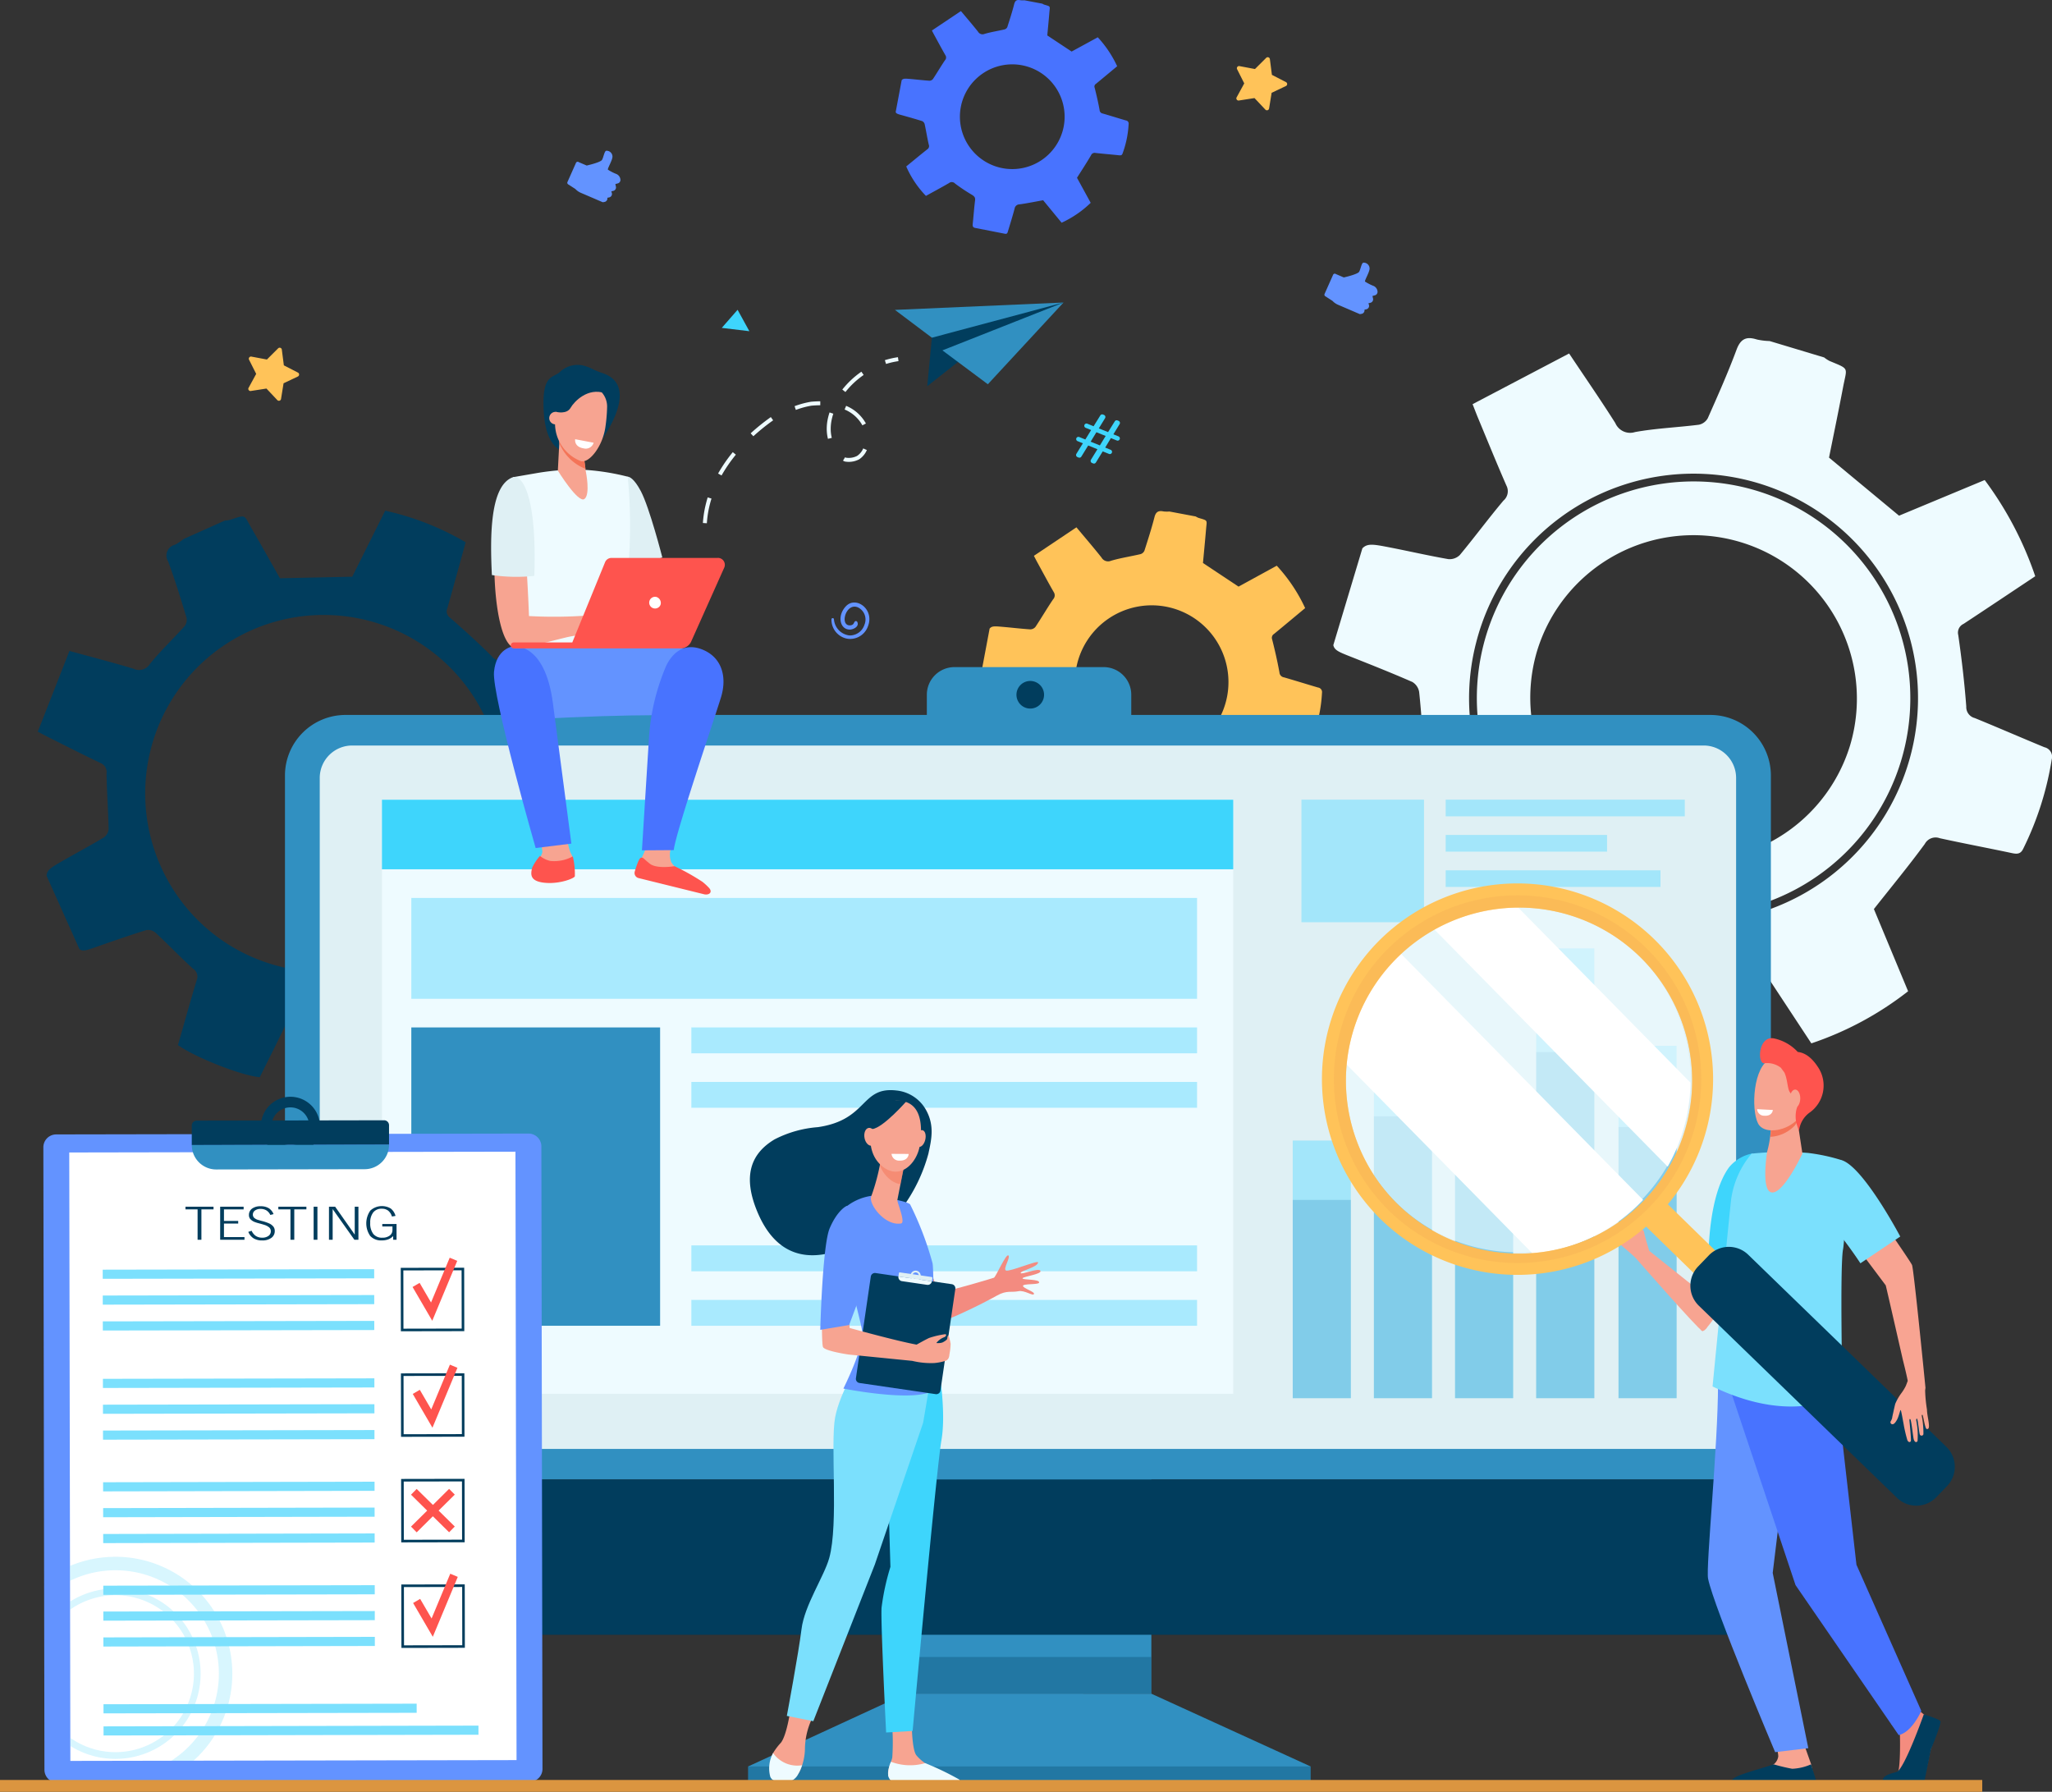 <svg xmlns="http://www.w3.org/2000/svg" xmlns:xlink="http://www.w3.org/1999/xlink" width="266.489" height="232.671" viewBox="0 0 266.489 232.671">
  <rect x="0" y="0" width="266.489" height="232.671" fill="#333333" stroke="none"/>
  <defs>
    <clipPath id="clip-path">
      <rect id="Rectángulo_48292" data-name="Rectángulo 48292" width="266.489" height="232.671" fill="none"/>
    </clipPath>
    <clipPath id="clip-path-2">
      <rect id="Rectángulo_48291" data-name="Rectángulo 48291" width="266.488" height="232.671" fill="none"/>
    </clipPath>
    <clipPath id="clip-path-3">
      <rect id="Rectángulo_48223" data-name="Rectángulo 48223" width="73.046" height="2.094" fill="none"/>
    </clipPath>
    <clipPath id="clip-path-4">
      <rect id="Rectángulo_48225" data-name="Rectángulo 48225" width="31.839" height="4.757" fill="none"/>
    </clipPath>
    <clipPath id="clip-path-5">
      <rect id="Rectángulo_48229" data-name="Rectángulo 48229" width="7.547" height="58.411" fill="none"/>
    </clipPath>
    <clipPath id="clip-path-6">
      <rect id="Rectángulo_48231" data-name="Rectángulo 48231" width="7.547" height="40.594" fill="none"/>
    </clipPath>
    <clipPath id="clip-path-7">
      <rect id="Rectángulo_48233" data-name="Rectángulo 48233" width="7.546" height="45.756" fill="none"/>
    </clipPath>
    <clipPath id="clip-path-8">
      <rect id="Rectángulo_48235" data-name="Rectángulo 48235" width="7.547" height="47.555" fill="none"/>
    </clipPath>
    <clipPath id="clip-path-9">
      <rect id="Rectángulo_48237" data-name="Rectángulo 48237" width="7.547" height="33.455" fill="none"/>
    </clipPath>
    <clipPath id="clip-path-10">
      <rect id="Rectángulo_48239" data-name="Rectángulo 48239" width="7.547" height="44.949" fill="none"/>
    </clipPath>
    <clipPath id="clip-path-11">
      <rect id="Rectángulo_48241" data-name="Rectángulo 48241" width="7.547" height="31.238" fill="none"/>
    </clipPath>
    <clipPath id="clip-path-12">
      <rect id="Rectángulo_48243" data-name="Rectángulo 48243" width="7.546" height="35.21" fill="none"/>
    </clipPath>
    <clipPath id="clip-path-13">
      <rect id="Rectángulo_48245" data-name="Rectángulo 48245" width="7.547" height="36.595" fill="none"/>
    </clipPath>
    <clipPath id="clip-path-14">
      <rect id="Rectángulo_48247" data-name="Rectángulo 48247" width="7.547" height="25.745" fill="none"/>
    </clipPath>
    <clipPath id="clip-path-15">
      <rect id="Rectángulo_48249" data-name="Rectángulo 48249" width="102.043" height="13.097" fill="none"/>
    </clipPath>
    <clipPath id="clip-path-16">
      <rect id="Rectángulo_48251" data-name="Rectángulo 48251" width="65.679" height="3.357" fill="none"/>
    </clipPath>
    <clipPath id="clip-path-20">
      <rect id="Rectángulo_48274" data-name="Rectángulo 48274" width="21.08" height="26.48" fill="none"/>
    </clipPath>
    <clipPath id="clip-path-21">
      <rect id="Rectángulo_48275" data-name="Rectángulo 48275" width="16.956" height="22.131" fill="none"/>
    </clipPath>
    <clipPath id="clip-path-22">
      <rect id="Rectángulo_48277" data-name="Rectángulo 48277" width="3.344" height="3.35" fill="none"/>
    </clipPath>
    <clipPath id="clip-path-23">
      <rect id="Rectángulo_48279" data-name="Rectángulo 48279" width="15.919" height="15.918" fill="none"/>
    </clipPath>
    <clipPath id="clip-path-24">
      <rect id="Rectángulo_48281" data-name="Rectángulo 48281" width="31.054" height="2.163" fill="none"/>
    </clipPath>
    <clipPath id="clip-path-25">
      <rect id="Rectángulo_48283" data-name="Rectángulo 48283" width="20.957" height="2.163" fill="none"/>
    </clipPath>
    <clipPath id="clip-path-26">
      <rect id="Rectángulo_48285" data-name="Rectángulo 48285" width="27.894" height="2.163" fill="none"/>
    </clipPath>
    <clipPath id="clip-path-27">
      <rect id="Rectángulo_48286" data-name="Rectángulo 48286" width="45.105" height="45.1" fill="none"/>
    </clipPath>
    <clipPath id="clip-path-28">
      <rect id="Rectángulo_48287" data-name="Rectángulo 48287" width="38.699" height="39.118" fill="none"/>
    </clipPath>
    <clipPath id="clip-path-29">
      <rect id="Rectángulo_48288" data-name="Rectángulo 48288" width="33.415" height="33.824" fill="none"/>
    </clipPath>
    <clipPath id="clip-path-30">
      <rect id="Rectángulo_48289" data-name="Rectángulo 48289" width="47.899" height="47.892" fill="none"/>
    </clipPath>
  </defs>
  <g id="Grupo_117833" data-name="Grupo 117833" transform="translate(-943.511 -10406.814)">
    <g id="Grupo_114140" data-name="Grupo 114140" transform="translate(943.511 10406.814)">
      <g id="Grupo_114139" data-name="Grupo 114139" clip-path="url(#clip-path)">
        <g id="Grupo_114138" data-name="Grupo 114138" transform="translate(0 0)">
          <g id="Grupo_114137" data-name="Grupo 114137" clip-path="url(#clip-path-2)">
            <path id="Trazado_224230" data-name="Trazado 224230" d="M1241.457,425.53a28.148,28.148,0,1,0,34.213-20.348,28.18,28.18,0,0,0-34.213,20.348m6.952.816h0a21.229,21.229,0,0,1,40.657,12.234h0a21.229,21.229,0,0,1-40.657-12.234" transform="translate(-1048.795 -341.805)" fill="#eefbff"/>
            <path id="Trazado_224231" data-name="Trazado 224231" d="M1120.051,323.87c.133.672.741.907,2.242,1.5,2.686,1.065,5.373,2.131,8.019,3.289a1.866,1.866,0,0,1,.884,1.3c.306,2.812.442,5.643.776,8.45a1.533,1.533,0,0,1-.763,1.824c-3.126,1.964-6.2,4.016-9.253,6.012.765,3.278,4.614,10.646,6.672,12.707,3.242-1.364,6.576-2.708,9.851-4.18a1.778,1.778,0,0,1,2.39.442,74,74,0,0,0,6.292,5.251c.879.671,1.348,1.2,1.063,2.406-.739,3.134-1.287,6.312-1.972,9.459-.184.846-.023,1.375.812,1.633q5.893,1.824,11.788,3.642c.966.3,1.115-.5,1.356-1.064,1.221-2.878,2.457-5.752,3.58-8.669a2.022,2.022,0,0,1,2.177-1.493c3.149-.1,6.291-.4,9.677-.642l6.488,9.851a42.156,42.156,0,0,0,12.566-6.767l-4.443-10.674c2.331-2.953,4.551-5.64,6.607-8.448a1.589,1.589,0,0,1,1.955-.75c3.1.681,6.221,1.265,9.326,1.925.671.143,1.164.169,1.507-.565a40.319,40.319,0,0,0,3.7-11.594,1.268,1.268,0,0,0-.951-1.58c-3.02-1.247-6.017-2.553-9.042-3.788a1.472,1.472,0,0,1-1.106-1.5c-.231-3.1-.6-6.2-1.039-9.275a1.251,1.251,0,0,1,.69-1.457c3.084-2.031,6.153-4.085,9.306-6.184a45.227,45.227,0,0,0-6.563-12.494l-11.124,4.63-9.093-7.542c.556-2.772,1.219-5.962,1.828-9.161.5-2.626.877-2.281-1.761-3.388a4.439,4.439,0,0,1-.7-.457l-7.079-2.13a8.752,8.752,0,0,1-1.65-.2c-1.351-.428-2.111-.121-2.65,1.326-1.121,3.015-2.433,5.961-3.736,8.9a1.71,1.71,0,0,1-1.155.841c-2.761.349-5.56.46-8.292.952a2.091,2.091,0,0,1-2.559-1.167c-1.871-2.956-3.863-5.835-6-9.036l-12.536,6.582c.328.832.509,1.314.707,1.789,1.22,2.929,2.413,5.87,3.685,8.777a1.6,1.6,0,0,1-.388,1.961c-1.942,2.307-3.734,4.739-5.661,7.06a1.886,1.886,0,0,1-1.505.531c-2.564-.446-5.1-1.033-7.659-1.529-2.068-.4-2.837-.544-3.492.131Zm18.538-.289a29.146,29.146,0,1,1,3.2,22.076,28.955,28.955,0,0,1-3.2-22.076" transform="translate(-946.894 -240.103)" fill="#eefbff"/>
            <path id="Trazado_224232" data-name="Trazado 224232" d="M37.177,485.931c.43.335.918.16,2.131-.264,2.169-.758,4.34-1.516,6.534-2.2a1.483,1.483,0,0,1,1.211.324c1.648,1.531,3.2,3.163,4.866,4.677a1.22,1.22,0,0,1,.491,1.494c-.857,2.808-1.635,5.64-2.434,8.432,2.166,1.573,8.316,4,10.626,4.167,1.239-2.508,2.544-5.051,3.747-7.641a1.414,1.414,0,0,1,1.667-.978,58.857,58.857,0,0,0,6.517-.117c.878-.054,1.433.018,1.891.893,1.187,2.269,2.512,4.465,3.738,6.714.329.6.7.839,1.338.56q4.493-1.971,8.984-3.946c.736-.323.412-.878.261-1.346-.765-2.366-1.517-4.738-2.36-7.076a1.608,1.608,0,0,1,.532-2.031c1.842-1.7,3.573-3.517,5.484-5.424l9.029,2.545a33.529,33.529,0,0,0,4.033-10.61L97.235,470c-.135-2.989-.2-5.76-.425-8.519a1.264,1.264,0,0,1,.785-1.469c2.218-1.2,4.4-2.478,6.609-3.7.478-.264.787-.5.612-1.124a32.064,32.064,0,0,0-3.807-8.9,1.008,1.008,0,0,0-1.395-.455c-2.465.822-4.947,1.6-7.409,2.429a1.171,1.171,0,0,1-1.448-.328c-1.753-1.745-3.583-3.415-5.453-5.036a1,1,0,0,1-.343-1.235c.8-2.827,1.573-5.659,2.376-8.562a35.962,35.962,0,0,0-10.45-4.1l-4.279,8.574-9.393.2c-1.109-1.956-2.37-4.219-3.67-6.46-1.066-1.839-.66-1.828-2.823-1.12a3.538,3.538,0,0,1-.657.088l-5.365,2.4a6.981,6.981,0,0,1-1.1.736,1.444,1.444,0,0,0-.9,2.176c.895,2.4,1.64,4.85,2.388,7.3a1.36,1.36,0,0,1-.257,1.107c-1.478,1.647-3.1,3.171-4.49,4.889a1.663,1.663,0,0,1-2.146.631c-2.663-.8-5.36-1.5-8.313-2.308l-4.111,10.484c.63.33.99.525,1.356.708,2.258,1.126,4.506,2.273,6.784,3.359a1.268,1.268,0,0,1,.787,1.381c.034,2.4.222,4.793.271,7.191a1.5,1.5,0,0,1-.628,1.1c-1.774,1.067-3.606,2.036-5.4,3.068-1.452.835-1.989,1.15-2.031,1.9Zm11-9.824a23.179,23.179,0,1,1,13.414,11.609,23.027,23.027,0,0,1-13.414-11.609" transform="translate(-26.862 -362.686)" fill="#013d5d"/>
            <path id="Trazado_224233" data-name="Trazado 224233" d="M208.643,297.255l.985-1.809-.927-1.839a.283.283,0,0,1,.3-.406l2.02.381,1.458-1.453a.282.282,0,0,1,.479.165l.263,2.044,1.828.941a.284.284,0,0,1-.008.508l-1.857.882-.328,2.034a.282.282,0,0,1-.484.149l-1.411-1.5-2.031.316a.283.283,0,0,1-.291-.416" transform="translate(-176.358 -246.897)" fill="#ffc359"/>
            <path id="Trazado_224234" data-name="Trazado 224234" d="M1038.644,53.255l.985-1.808-.927-1.839a.283.283,0,0,1,.3-.406l2.02.381,1.458-1.453a.282.282,0,0,1,.479.165l.263,2.044,1.828.942a.284.284,0,0,1-.008.508l-1.857.882-.328,2.034a.282.282,0,0,1-.484.149l-1.411-1.5-2.031.316a.283.283,0,0,1-.291-.416" transform="translate(-878.042 -40.619)" fill="#ffc359"/>
            <path id="Trazado_224235" data-name="Trazado 224235" d="M903.985,353.171l.841-1.366-.676-.274a.289.289,0,1,1,.217-.535l.779.316.752-1.227-.722-.293a.289.289,0,0,1,.217-.535l.825.335.873-1.405a.289.289,0,0,1,.354-.115l.126.051a.289.289,0,0,1,.138.418l-.812,1.326,1.2.485.873-1.4a.289.289,0,0,1,.354-.115l.137.056a.289.289,0,0,1,.138.418l-.812,1.326.675.274a.289.289,0,0,1-.217.535l-.779-.316-.741,1.232.722.293a.289.289,0,0,1-.217.535l-.825-.335-.892,1.449a.289.289,0,0,1-.354.116l-.147-.06a.289.289,0,0,1-.137-.419l.841-1.366-1.2-.485-.892,1.449a.289.289,0,0,1-.355.116l-.147-.06a.289.289,0,0,1-.137-.419m3.048-1.095.752-1.227-1.2-.485-.752,1.227Z" transform="translate(-764.195 -294.242)" fill="#3ed5fc"/>
            <path id="Trazado_224236" data-name="Trazado 224236" d="M825.078,444.6l-1.139,6.053c.1.307.391.387,1.122.59,1.307.364,2.615.727,3.908,1.136a.876.876,0,0,1,.478.565c.283,1.3.487,2.613.784,3.907a.72.72,0,0,1-.265.89c-1.361,1.073-2.693,2.184-4.021,3.268a18.977,18.977,0,0,0,3.749,5.6c1.446-.8,2.935-1.592,4.391-2.443a.835.835,0,0,1,1.138.087,34.728,34.728,0,0,0,3.2,2.138c.444.269.689.492.616,1.07-.189,1.5-.286,3.011-.45,4.515-.044.4.057.643.46.722q2.842.558,5.685,1.113c.466.091.5-.287.58-.565.426-1.4.861-2.808,1.24-4.226a.949.949,0,0,1,.942-.806c1.465-.2,2.917-.5,4.487-.782l3.52,4.276a19.794,19.794,0,0,0,5.53-3.785l-2.606-4.762c.941-1.5,1.844-2.86,2.664-4.274a.747.747,0,0,1,.875-.448c1.481.164,2.968.281,4.45.434.321.033.552.021.676-.339a18.932,18.932,0,0,0,1.152-5.6.6.6,0,0,0-.523-.691c-1.472-.432-2.937-.892-4.411-1.318a.691.691,0,0,1-.592-.647c-.262-1.436-.587-2.863-.947-4.279a.588.588,0,0,1,.25-.715c1.339-1.1,2.669-2.214,4.037-3.351a21.234,21.234,0,0,0-3.687-5.507l-4.963,2.716-4.621-3.068c.121-1.322.272-2.844.4-4.368.1-1.251.3-1.108-.991-1.494a2.09,2.09,0,0,1-.348-.179l-3.411-.642a4.122,4.122,0,0,1-.78-.013c-.652-.132-.992.049-1.171.751-.373,1.463-.839,2.9-1.3,4.343a.8.8,0,0,1-.5.45c-1.272.3-2.573.492-3.824.858a.982.982,0,0,1-1.253-.417c-1.021-1.287-2.095-2.532-3.253-3.92l-5.525,3.7c.195.372.3.588.419.8.715,1.307,1.419,2.62,2.158,3.914a.749.749,0,0,1-.083.935c-.792,1.174-1.508,2.4-2.291,3.578a.885.885,0,0,1-.676.323c-1.219-.08-2.434-.228-3.652-.332-.986-.085-1.352-.113-1.624.235m11.252,5.1a9.968,9.968,0,1,1,7.953,11.64A9.968,9.968,0,0,1,836.33,449.7Z" transform="translate(-696.56 -362.968)" fill="#ffc359"/>
            <path id="Trazado_224237" data-name="Trazado 224237" d="M753.189,10.414l-.777,4.132c.065.21.267.264.766.4.892.248,1.785.5,2.668.776a.6.6,0,0,1,.326.386c.193.886.333,1.783.535,2.667a.491.491,0,0,1-.181.607c-.929.732-1.838,1.491-2.745,2.231a12.951,12.951,0,0,0,2.559,3.823c.987-.545,2-1.087,3-1.667a.57.57,0,0,1,.777.06,23.8,23.8,0,0,0,2.184,1.46c.3.184.47.335.421.731-.129,1.024-.2,2.056-.307,3.082-.03.276.039.439.314.493l3.881.76c.318.062.338-.2.4-.385.291-.959.588-1.917.846-2.885a.648.648,0,0,1,.643-.55c1-.139,1.992-.342,3.063-.534l2.4,2.919a13.5,13.5,0,0,0,3.775-2.584l-1.779-3.251c.643-1.021,1.259-1.953,1.819-2.917a.509.509,0,0,1,.6-.305c1.011.112,2.026.192,3.038.3.219.023.377.014.461-.231a12.929,12.929,0,0,0,.787-3.821.406.406,0,0,0-.357-.472c-1.005-.295-2-.609-3.011-.9a.472.472,0,0,1-.4-.442c-.179-.981-.4-1.955-.647-2.921a.4.4,0,0,1,.171-.488c.914-.753,1.822-1.512,2.756-2.288a14.5,14.5,0,0,0-2.517-3.759L775.26,6.693,772.1,4.6c.083-.9.186-1.942.271-2.982.07-.854.2-.757-.677-1.02a1.416,1.416,0,0,1-.237-.122L769.133.036A2.8,2.8,0,0,1,768.6.027c-.445-.09-.677.033-.8.513-.255,1-.573,1.983-.888,2.965a.548.548,0,0,1-.339.307c-.868.205-1.757.336-2.611.586a.67.67,0,0,1-.855-.285c-.7-.878-1.43-1.728-2.221-2.676l-3.772,2.524c.133.254.207.4.286.546.488.892.969,1.789,1.473,2.672a.511.511,0,0,1-.057.638c-.54.8-1.029,1.637-1.564,2.443a.6.6,0,0,1-.462.221c-.832-.055-1.662-.156-2.493-.227-.673-.058-.923-.077-1.109.161m7.682,3.478a6.8,6.8,0,1,1,5.429,7.946A6.8,6.8,0,0,1,760.871,13.893Z" transform="translate(-636.091 0.001)" fill="#4873ff"/>
            <path id="Trazado_224238" data-name="Trazado 224238" d="M606.319,262.555l3.584.432-1.529-2.782Z" transform="translate(-512.584 -219.978)" fill="#3ed5fc"/>
            <path id="Trazado_224239" data-name="Trazado 224239" d="M698.419,508.26a2.5,2.5,0,0,0,2.084,2.52,2.456,2.456,0,0,0,2.673-1.672c.812-2.174-1.567-3.888-2.857-2.573-1.2,1.228-.823,3.052.477,3.053.49,0,1.28-.411.966-1.006a.2.2,0,0,0-.34,0c-.158.269-.145.278-.22.338a.669.669,0,0,1-.426.123c-1.324-.023-.444-3.051,1.117-2.317a1.746,1.746,0,0,1,.812,2.227,1.994,1.994,0,0,1-1.943,1.4,2.282,2.282,0,0,1-2.02-2.089.162.162,0,0,0-.324,0" transform="translate(-590.438 -427.837)" fill="#6393ff"/>
            <path id="Trazado_224240" data-name="Trazado 224240" d="M1114.025,222.081l1.072.46s1.789-.4,1.989-.735.317-1.185.567-1.186a.764.764,0,0,1,.791.718c.049.432-.677,1.6-.589,1.739a6.17,6.17,0,0,0,1.111.568.867.867,0,0,1,.513.736h0a.462.462,0,0,1-.335.475l-.326.092.075.333a.462.462,0,0,1-.345.552l-.251.059.063.2a.462.462,0,0,1-.354.589l-.219.042,0,.057a.462.462,0,0,1-.385.49l-.217.036-2.854-1.226a2.135,2.135,0,0,1-.709-.5l-.932-.6a.241.241,0,0,1-.09-.3l1.108-2.488a.24.24,0,0,1,.314-.123" transform="translate(-940.58 -186.513)" fill="#6393ff"/>
            <path id="Trazado_224241" data-name="Trazado 224241" d="M478.025,128.081l1.072.46s1.789-.4,1.989-.735.317-1.185.567-1.186a.764.764,0,0,1,.791.718c.049.432-.677,1.6-.589,1.739a6.165,6.165,0,0,0,1.111.568.867.867,0,0,1,.513.737h0a.462.462,0,0,1-.335.475l-.326.092.075.333a.462.462,0,0,1-.345.552l-.251.059.063.2a.462.462,0,0,1-.354.589l-.219.042,0,.057a.462.462,0,0,1-.385.49l-.217.036-2.854-1.226a2.136,2.136,0,0,1-.709-.5l-.933-.6a.242.242,0,0,1-.09-.3l1.108-2.488a.24.24,0,0,1,.314-.123" transform="translate(-402.905 -107.045)" fill="#6393ff"/>
            <path id="Trazado_224242" data-name="Trazado 224242" d="M801.57,560.332H782.2a3.589,3.589,0,0,0-3.589,3.589v6.345a3.589,3.589,0,0,0,3.589,3.589H801.57a3.589,3.589,0,0,0,3.589-3.589v-6.345a3.589,3.589,0,0,0-3.589-3.589" transform="translate(-658.244 -473.706)" fill="#3190c1"/>
            <path id="Trazado_224243" data-name="Trazado 224243" d="M648.987,1422.541,628.477,1432v2.094h73.046V1432l-20.7-9.454Z" transform="translate(-531.316 -1202.62)" fill="#3190c1"/>
            <rect id="Rectángulo_48221" data-name="Rectángulo 48221" width="31.852" height="40.539" transform="translate(117.672 179.4)" fill="#3190c1"/>
            <path id="Trazado_224244" data-name="Trazado 224244" d="M432.355,699.8V608.382a7.865,7.865,0,0,0-7.864-7.865H247.246a7.864,7.864,0,0,0-7.864,7.865V699.8Z" transform="translate(-202.374 -507.678)" fill="#3190c1"/>
            <g id="Grupo_114055" data-name="Grupo 114055" transform="translate(97.161 229.375)" opacity="0.3" style="mix-blend-mode: multiply;isolation: isolate">
              <g id="Grupo_114054" data-name="Grupo 114054">
                <g id="Grupo_114053" data-name="Grupo 114053" clip-path="url(#clip-path-3)">
                  <rect id="Rectángulo_48222" data-name="Rectángulo 48222" width="73.046" height="2.094" transform="translate(0 0)" fill="#013d5d"/>
                </g>
              </g>
            </g>
            <g id="Grupo_114058" data-name="Grupo 114058" transform="translate(117.672 215.164)" opacity="0.3" style="mix-blend-mode: multiply;isolation: isolate">
              <g id="Grupo_114057" data-name="Grupo 114057">
                <g id="Grupo_114056" data-name="Grupo 114056" clip-path="url(#clip-path-4)">
                  <rect id="Rectángulo_48224" data-name="Rectángulo 48224" width="31.839" height="4.757" transform="translate(0)" fill="#013d5d"/>
                </g>
              </g>
            </g>
            <path id="Trazado_224245" data-name="Trazado 224245" d="M239.382,1242.692v14.649c0,3.047,2.014,5.517,4.5,5.517H427.856c2.485,0,4.5-2.47,4.5-5.517v-14.649Z" transform="translate(-202.374 -1050.575)" fill="#013d5d"/>
            <path id="Trazado_224246" data-name="Trazado 224246" d="M857.459,573.766a1.792,1.792,0,1,1-1.792-1.792,1.792,1.792,0,0,1,1.792,1.792" transform="translate(-721.869 -483.548)" fill="#013d5d"/>
            <path id="Trazado_224247" data-name="Trazado 224247" d="M452.539,717.534v-87.2a4.215,4.215,0,0,0-4.288-4.139H272.888a4.215,4.215,0,0,0-4.288,4.139v87.2Z" transform="translate(-227.075 -529.387)" fill="#dff0f4"/>
            <rect id="Rectángulo_48226" data-name="Rectángulo 48226" width="110.556" height="77.143" transform="translate(49.603 103.848)" fill="#eefbff"/>
            <rect id="Rectángulo_48227" data-name="Rectángulo 48227" width="110.556" height="9.032" transform="translate(49.603 103.848)" fill="#3ed5fc"/>
            <g id="Grupo_114061" data-name="Grupo 114061" transform="translate(199.502 123.148)" opacity="0.6">
              <g id="Grupo_114060" data-name="Grupo 114060">
                <g id="Grupo_114059" data-name="Grupo 114059" clip-path="url(#clip-path-5)">
                  <rect id="Rectángulo_48228" data-name="Rectángulo 48228" width="7.546" height="58.411" transform="translate(0.001)" fill="#7be0fd"/>
                </g>
              </g>
            </g>
            <g id="Grupo_114064" data-name="Grupo 114064" transform="translate(188.963 140.965)" opacity="0.6">
              <g id="Grupo_114063" data-name="Grupo 114063">
                <g id="Grupo_114062" data-name="Grupo 114062" clip-path="url(#clip-path-6)">
                  <rect id="Rectángulo_48230" data-name="Rectángulo 48230" width="7.546" height="40.594" transform="translate(0.001 0)" fill="#7be0fd"/>
                </g>
              </g>
            </g>
            <g id="Grupo_114067" data-name="Grupo 114067" transform="translate(210.194 135.803)" opacity="0.6">
              <g id="Grupo_114066" data-name="Grupo 114066">
                <g id="Grupo_114065" data-name="Grupo 114065" clip-path="url(#clip-path-7)">
                  <rect id="Rectángulo_48232" data-name="Rectángulo 48232" width="7.546" height="45.756" transform="translate(-0.001)" fill="#7be0fd"/>
                </g>
              </g>
            </g>
            <g id="Grupo_114070" data-name="Grupo 114070" transform="translate(178.424 134.004)" opacity="0.6">
              <g id="Grupo_114069" data-name="Grupo 114069">
                <g id="Grupo_114068" data-name="Grupo 114068" clip-path="url(#clip-path-8)">
                  <rect id="Rectángulo_48234" data-name="Rectángulo 48234" width="7.546" height="47.555" transform="translate(0.001 0)" fill="#7be0fd"/>
                </g>
              </g>
            </g>
            <g id="Grupo_114073" data-name="Grupo 114073" transform="translate(167.885 148.104)" opacity="0.6">
              <g id="Grupo_114072" data-name="Grupo 114072">
                <g id="Grupo_114071" data-name="Grupo 114071" clip-path="url(#clip-path-9)">
                  <rect id="Rectángulo_48236" data-name="Rectángulo 48236" width="7.546" height="33.455" transform="translate(0.001)" fill="#7be0fd"/>
                </g>
              </g>
            </g>
            <g id="Grupo_114076" data-name="Grupo 114076" transform="translate(199.502 136.61)" opacity="0.3" style="mix-blend-mode: multiply;isolation: isolate">
              <g id="Grupo_114075" data-name="Grupo 114075">
                <g id="Grupo_114074" data-name="Grupo 114074" clip-path="url(#clip-path-10)">
                  <rect id="Rectángulo_48238" data-name="Rectángulo 48238" width="7.546" height="44.949" transform="translate(0.001 0)" fill="#3190c1"/>
                </g>
              </g>
            </g>
            <g id="Grupo_114079" data-name="Grupo 114079" transform="translate(188.963 150.321)" opacity="0.3" style="mix-blend-mode: multiply;isolation: isolate">
              <g id="Grupo_114078" data-name="Grupo 114078">
                <g id="Grupo_114077" data-name="Grupo 114077" clip-path="url(#clip-path-11)">
                  <rect id="Rectángulo_48240" data-name="Rectángulo 48240" width="7.546" height="31.238" transform="translate(0.001)" fill="#3190c1"/>
                </g>
              </g>
            </g>
            <g id="Grupo_114082" data-name="Grupo 114082" transform="translate(210.194 146.349)" opacity="0.3" style="mix-blend-mode: multiply;isolation: isolate">
              <g id="Grupo_114081" data-name="Grupo 114081">
                <g id="Grupo_114080" data-name="Grupo 114080" clip-path="url(#clip-path-12)">
                  <rect id="Rectángulo_48242" data-name="Rectángulo 48242" width="7.546" height="35.21" transform="translate(-0.001 0)" fill="#3190c1"/>
                </g>
              </g>
            </g>
            <g id="Grupo_114085" data-name="Grupo 114085" transform="translate(178.424 144.964)" opacity="0.3" style="mix-blend-mode: multiply;isolation: isolate">
              <g id="Grupo_114084" data-name="Grupo 114084">
                <g id="Grupo_114083" data-name="Grupo 114083" clip-path="url(#clip-path-13)">
                  <rect id="Rectángulo_48244" data-name="Rectángulo 48244" width="7.546" height="36.595" transform="translate(0.001)" fill="#3190c1"/>
                </g>
              </g>
            </g>
            <g id="Grupo_114088" data-name="Grupo 114088" transform="translate(167.885 155.814)" opacity="0.3" style="mix-blend-mode: multiply;isolation: isolate">
              <g id="Grupo_114087" data-name="Grupo 114087">
                <g id="Grupo_114086" data-name="Grupo 114086" clip-path="url(#clip-path-14)">
                  <rect id="Rectángulo_48246" data-name="Rectángulo 48246" width="7.546" height="25.745" transform="translate(0.001)" fill="#3190c1"/>
                </g>
              </g>
            </g>
            <g id="Grupo_114091" data-name="Grupo 114091" transform="translate(53.417 116.599)" opacity="0.6">
              <g id="Grupo_114090" data-name="Grupo 114090">
                <g id="Grupo_114089" data-name="Grupo 114089" clip-path="url(#clip-path-15)">
                  <rect id="Rectángulo_48248" data-name="Rectángulo 48248" width="102.043" height="13.097" fill="#7be0fd"/>
                </g>
              </g>
            </g>
            <g id="Grupo_114094" data-name="Grupo 114094" transform="translate(89.781 133.416)" opacity="0.6">
              <g id="Grupo_114093" data-name="Grupo 114093">
                <g id="Grupo_114092" data-name="Grupo 114092" clip-path="url(#clip-path-16)">
                  <rect id="Rectángulo_48250" data-name="Rectángulo 48250" width="65.679" height="3.357" transform="translate(0 0)" fill="#7be0fd"/>
                </g>
              </g>
            </g>
            <rect id="Rectángulo_48252" data-name="Rectángulo 48252" width="32.31" height="38.74" transform="translate(53.417 133.416)" fill="#3190c1"/>
            <g id="Grupo_114097" data-name="Grupo 114097" transform="translate(89.781 140.493)" opacity="0.6">
              <g id="Grupo_114096" data-name="Grupo 114096">
                <g id="Grupo_114095" data-name="Grupo 114095" clip-path="url(#clip-path-16)">
                  <rect id="Rectángulo_48253" data-name="Rectángulo 48253" width="65.679" height="3.357" transform="translate(0 0)" fill="#7be0fd"/>
                </g>
              </g>
            </g>
            <g id="Grupo_114100" data-name="Grupo 114100" transform="translate(89.781 161.723)" opacity="0.6">
              <g id="Grupo_114099" data-name="Grupo 114099">
                <g id="Grupo_114098" data-name="Grupo 114098" clip-path="url(#clip-path-16)">
                  <rect id="Rectángulo_48255" data-name="Rectángulo 48255" width="65.679" height="3.357" transform="translate(0)" fill="#7be0fd"/>
                </g>
              </g>
            </g>
            <g id="Grupo_114103" data-name="Grupo 114103" transform="translate(89.781 168.799)" opacity="0.6">
              <g id="Grupo_114102" data-name="Grupo 114102">
                <g id="Grupo_114101" data-name="Grupo 114101" clip-path="url(#clip-path-16)">
                  <rect id="Rectángulo_48257" data-name="Rectángulo 48257" width="65.679" height="3.357" transform="translate(0)" fill="#7be0fd"/>
                </g>
              </g>
            </g>
            <path id="Trazado_224248" data-name="Trazado 224248" d="M38.061,952.245l61.344-.11a1.668,1.668,0,0,1,1.671,1.665l.145,80.832a1.668,1.668,0,0,1-1.665,1.671l-61.344.11a1.668,1.668,0,0,1-1.671-1.665L36.4,953.916a1.668,1.668,0,0,1,1.665-1.671" transform="translate(-30.769 -804.936)" fill="#6393ff"/>
            <rect id="Rectángulo_48259" data-name="Rectángulo 48259" width="57.947" height="79.007" transform="translate(8.994 149.654) rotate(-0.103)" fill="#fff"/>
            <path id="Trazado_224249" data-name="Trazado 224249" d="M186.722,941.615a.643.643,0,0,0-.645-.642l-24.331.044a.644.644,0,0,0-.642.645l0,2.529,25.617-.046Z" transform="translate(-136.199 -795.501)" fill="#013d5d"/>
            <path id="Trazado_224250" data-name="Trazado 224250" d="M222.969,921.226a3.837,3.837,0,1,0,3.844,3.83,3.837,3.837,0,0,0-3.844-3.83m.011,6.3a2.461,2.461,0,1,1,2.456-2.465,2.461,2.461,0,0,1-2.456,2.465" transform="translate(-185.261 -778.807)" fill="#013d5d"/>
            <path id="Trazado_224251" data-name="Trazado 224251" d="M186.354,941.3a.643.643,0,0,1,.394.592l0,2.529-25.617.046a3.172,3.172,0,0,0,3.178,3.167l19.273-.035a3.172,3.172,0,0,0,3.166-3.178l0-2.529a.643.643,0,0,0-.394-.592" transform="translate(-136.224 -795.774)" fill="#3190c1"/>
            <path id="Trazado_224252" data-name="Trazado 224252" d="M162.345,941.256h0a.643.643,0,0,0-.533.285.643.643,0,0,1,.533-.285" transform="translate(-136.796 -795.74)" fill="#9bc1f9"/>
            <path id="Trazado_224253" data-name="Trazado 224253" d="M161.29,943.555a.638.638,0,0,1,.049-.115.638.638,0,0,0-.049.115" transform="translate(-136.355 -797.586)" fill="#9bc1f9"/>
            <path id="Trazado_224254" data-name="Trazado 224254" d="M344.892,1073.057l-8.237.015-.015-8.237,8.237-.015Zm-7.9-.323,7.564-.014-.014-7.564-7.564.014Z" transform="translate(-284.596 -900.201)" fill="#013d5d"/>
            <path id="Trazado_224255" data-name="Trazado 224255" d="M345.052,1161.716l-8.237.015-.015-8.238,8.237-.015Zm-7.9-.323,7.564-.014-.014-7.564-7.564.014Z" transform="translate(-284.732 -975.154)" fill="#013d5d"/>
            <path id="Trazado_224256" data-name="Trazado 224256" d="M345.212,1250.376l-8.237.015-.015-8.237,8.237-.015Zm-7.9-.323,7.564-.014-.014-7.564-7.564.014Z" transform="translate(-284.867 -1050.107)" fill="#013d5d"/>
            <path id="Trazado_224257" data-name="Trazado 224257" d="M345.372,1339.035l-8.237.015-.015-8.237,8.237-.015Zm-7.9-.323,7.564-.014-.014-7.564-7.564.014Z" transform="translate(-285.002 -1125.06)" fill="#013d5d"/>
            <rect id="Rectángulo_48260" data-name="Rectángulo 48260" width="35.254" height="1.186" transform="translate(13.339 164.872) rotate(-0.103)" fill="#7be0fd"/>
            <rect id="Rectángulo_48261" data-name="Rectángulo 48261" width="35.254" height="1.186" transform="translate(13.345 168.229) rotate(-0.103)" fill="#7be0fd"/>
            <rect id="Rectángulo_48262" data-name="Rectángulo 48262" width="35.254" height="1.186" transform="translate(13.351 171.587) rotate(-0.103)" fill="#7be0fd"/>
            <rect id="Rectángulo_48263" data-name="Rectángulo 48263" width="35.254" height="1.186" transform="translate(13.365 179.046) rotate(-0.103)" fill="#7be0fd"/>
            <rect id="Rectángulo_48264" data-name="Rectángulo 48264" width="35.254" height="1.186" transform="translate(13.371 182.404) rotate(-0.103)" fill="#7be0fd"/>
            <rect id="Rectángulo_48265" data-name="Rectángulo 48265" width="35.254" height="1.186" transform="translate(13.377 185.761) rotate(-0.103)" fill="#7be0fd"/>
            <rect id="Rectángulo_48266" data-name="Rectángulo 48266" width="35.254" height="1.186" transform="matrix(1, -0.002, 0.002, 1, 13.389, 192.476)" fill="#7be0fd"/>
            <rect id="Rectángulo_48267" data-name="Rectángulo 48267" width="35.254" height="1.186" transform="matrix(1, -0.002, 0.002, 1, 13.395, 195.834)" fill="#7be0fd"/>
            <rect id="Rectángulo_48268" data-name="Rectángulo 48268" width="35.254" height="1.186" transform="matrix(1, -0.002, 0.002, 1, 13.401, 199.192)" fill="#7be0fd"/>
            <rect id="Rectángulo_48269" data-name="Rectángulo 48269" width="35.254" height="1.186" transform="translate(13.413 205.907) rotate(-0.103)" fill="#7be0fd"/>
            <rect id="Rectángulo_48270" data-name="Rectángulo 48270" width="35.254" height="1.186" transform="translate(13.419 209.264) rotate(-0.103)" fill="#7be0fd"/>
            <rect id="Rectángulo_48271" data-name="Rectángulo 48271" width="35.254" height="1.186" transform="matrix(1, -0.002, 0.002, 1, 13.425, 212.622)" fill="#7be0fd"/>
            <rect id="Rectángulo_48272" data-name="Rectángulo 48272" width="40.671" height="1.186" transform="translate(13.441 221.302) rotate(-0.103)" fill="#7be0fd"/>
            <rect id="Rectángulo_48273" data-name="Rectángulo 48273" width="48.691" height="1.186" transform="matrix(1, -0.002, 0.002, 1, 13.446, 224.175)" fill="#7be0fd"/>
            <path id="Trazado_224258" data-name="Trazado 224258" d="M349.126,1064.606l-2.558-4.389.915-.534,1.485,2.547,2.424-5.815.978.408Z" transform="translate(-292.989 -893.097)" fill="#fe544e"/>
            <path id="Trazado_224259" data-name="Trazado 224259" d="M349.288,1154.427l-2.558-4.389.915-.534,1.485,2.547,2.424-5.815.978.408Z" transform="translate(-293.126 -969.031)" fill="#fe544e"/>
            <path id="Trazado_224260" data-name="Trazado 224260" d="M349.6,1330.038l-2.558-4.389.915-.534,1.485,2.547,2.424-5.815.978.408Z" transform="translate(-293.393 -1117.493)" fill="#fe544e"/>
            <path id="Trazado_224261" data-name="Trazado 224261" d="M350.913,1251.316l-.738-.744-2.1,2.086-2.112-2.078-.735.747,2.1,2.069-2.1,2.076.738.744,2.1-2.086,2.112,2.078.735-.747-2.1-2.069Z" transform="translate(-291.852 -1057.236)" fill="#fe544e"/>
            <g id="Grupo_114106" data-name="Grupo 114106" transform="translate(9.091 202.157)" opacity="0.3" style="mix-blend-mode: multiply;isolation: isolate">
              <g id="Grupo_114105" data-name="Grupo 114105">
                <g id="Grupo_114104" data-name="Grupo 114104" clip-path="url(#clip-path-20)">
                  <path id="Trazado_224262" data-name="Trazado 224262" d="M64.677,1307.632a15.15,15.15,0,0,0-5.871,1.185l0,1.931a13.427,13.427,0,0,1,13.148,23.365l2.891-.005q.312-.28.61-.579a15.181,15.181,0,0,0-10.781-25.9" transform="translate(-58.806 -1307.632)" fill="#7be0fd"/>
                </g>
              </g>
            </g>
            <g id="Grupo_114109" data-name="Grupo 114109" transform="translate(9.1 206.272)" opacity="0.3" style="mix-blend-mode: multiply;isolation: isolate">
              <g id="Grupo_114108" data-name="Grupo 114108">
                <g id="Grupo_114107" data-name="Grupo 114107" clip-path="url(#clip-path-21)">
                  <path id="Trazado_224263" data-name="Trazado 224263" d="M64.73,1334.253a11,11,0,0,0-5.871,1.7l0,1.051a10.19,10.19,0,1,1,.03,16.644l0,1.051a11.064,11.064,0,1,0,5.837-20.449" transform="translate(-58.859 -1334.253)" fill="#7be0fd"/>
                </g>
              </g>
            </g>
            <path id="Trazado_224264" data-name="Trazado 224264" d="M157.382,1017.859v-3.947h-1.573v-.345h3.642v.345h-1.573v3.947Z" transform="translate(-131.721 -856.871)" fill="#013d5d"/>
            <path id="Trazado_224265" data-name="Trazado 224265" d="M188.1,1017.513v.345h-3.157v-4.292h3.046v.345h-2.553v1.5h1.849v.345h-1.849v1.753Z" transform="translate(-156.35 -856.871)" fill="#013d5d"/>
            <path id="Trazado_224266" data-name="Trazado 224266" d="M208.615,1016.451l.427-.142a1.585,1.585,0,0,0,.551.678,1.476,1.476,0,0,0,.824.219,1.322,1.322,0,0,0,.81-.229.718.718,0,0,0,.307-.6.652.652,0,0,0-.2-.492,1.845,1.845,0,0,0-.683-.353q-.262-.084-.695-.2a4.34,4.34,0,0,1-.555-.177,1.507,1.507,0,0,1-.546-.383.781.781,0,0,1-.162-.5,1,1,0,0,1,.406-.84,1.815,1.815,0,0,1,1.117-.306,1.976,1.976,0,0,1,1.044.251,1.573,1.573,0,0,1,.627.771l-.417.108a1.4,1.4,0,0,0-.508-.592,1.436,1.436,0,0,0-.767-.192,1.163,1.163,0,0,0-.717.206.641.641,0,0,0-.275.537.562.562,0,0,0,.178.421,1.315,1.315,0,0,0,.551.279q.144.044.417.119a5.754,5.754,0,0,1,1.009.34,1.493,1.493,0,0,1,.526.419.9.9,0,0,1,.163.538,1.069,1.069,0,0,1-.44.9,1.926,1.926,0,0,1-1.191.334,2.1,2.1,0,0,1-1.111-.267,1.807,1.807,0,0,1-.691-.833" transform="translate(-176.364 -856.49)" fill="#013d5d"/>
            <path id="Trazado_224267" data-name="Trazado 224267" d="M235.394,1017.859v-3.947h-1.573v-.345h3.642v.345H235.89v3.947Z" transform="translate(-197.673 -856.871)" fill="#013d5d"/>
            <rect id="Rectángulo_48276" data-name="Rectángulo 48276" width="0.492" height="4.292" transform="translate(40.731 156.695)" fill="#013d5d"/>
            <path id="Trazado_224268" data-name="Trazado 224268" d="M276.836,1013.877v3.982h-.478v-4.292h.8l2.546,3.622v-3.622h.478v4.292h-.524Z" transform="translate(-233.634 -856.872)" fill="#013d5d"/>
            <path id="Trazado_224269" data-name="Trazado 224269" d="M311.147,1016.933a1.684,1.684,0,0,1-.628.425,2.328,2.328,0,0,1-.844.141,1.928,1.928,0,0,1-1.5-.57,2.875,2.875,0,0,1,.011-3.306,2.236,2.236,0,0,1,2.636-.274,1.8,1.8,0,0,1,.632.969l-.464.078a1.546,1.546,0,0,0-.494-.766,1.316,1.316,0,0,0-.824-.247,1.35,1.35,0,0,0-1.11.48,2.1,2.1,0,0,0-.391,1.363,2.226,2.226,0,0,0,.4,1.437,1.436,1.436,0,0,0,1.18.484,1.521,1.521,0,0,0,.948-.274.867.867,0,0,0,.359-.724v-.459h-1.322v-.322h1.853v2.046h-.435Z" transform="translate(-260.09 -856.427)" fill="#013d5d"/>
            <path id="Trazado_224270" data-name="Trazado 224270" d="M779.518,258.67l-.6,6.293,4.33-3.41,13.363-7.45-10.5,1.347s-5.318,1.5-5.6,1.772a13.055,13.055,0,0,0-.995,1.449" transform="translate(-658.496 -214.818)" fill="#013d5d"/>
            <path id="Trazado_224271" data-name="Trazado 224271" d="M751.764,255.058l21.891-.955-17.09,4.568Z" transform="translate(-635.543 -214.819)" fill="#3190c1"/>
            <path id="Trazado_224272" data-name="Trazado 224272" d="M797.54,264.715l-5.9-4.4,15.727-6.213Z" transform="translate(-669.25 -214.818)" fill="#3190c1"/>
            <path id="Trazado_224273" data-name="Trazado 224273" d="M590.505,331.413a13.926,13.926,0,0,1,.229-1.507c.1-.459.217-.923.359-1.378l.492.154c-.138.439-.254.886-.347,1.329a13.445,13.445,0,0,0-.221,1.451q-.021.213-.034.426l-.515-.033c.01-.15.022-.3.035-.442m1.939-5.98a19.6,19.6,0,0,1,1.909-2.778l.4.327a19.1,19.1,0,0,0-1.859,2.7Zm16.315-1.623-.091-.055.271-.439.075.045a.267.267,0,0,0,.052.015,2.379,2.379,0,0,0,1.426-.23,2.186,2.186,0,0,0,.8-.976l.472.21a2.728,2.728,0,0,1-.991,1.2,2.871,2.871,0,0,1-1.811.3.669.669,0,0,1-.2-.071m-12.088-3.6a26.9,26.9,0,0,1,2.62-2.108l.3.421a26.328,26.328,0,0,0-2.569,2.067Zm9.883-.352a6.276,6.276,0,0,1,.133-1.521,7.449,7.449,0,0,1,.229-.839l.489.164a6.892,6.892,0,0,0-.212.781,5.757,5.757,0,0,0-.122,1.4,4.768,4.768,0,0,0,.137.959l-.5.124a5.287,5.287,0,0,1-.151-1.063m2.382-2.716-.067-.029.2-.475.072.031a5.192,5.192,0,0,1,2.494,2.261l-.457.239a4.667,4.667,0,0,0-2.245-2.028m-6.562-.461a11.8,11.8,0,0,1,2.145-.577c.425-.036.815-.054,1.192-.057l0,.516c-.364,0-.74.02-1.152.055a10.658,10.658,0,0,0-2.019.55Zm6.2-2.157a11.543,11.543,0,0,1,2.478-2.32l.294.424a11.022,11.022,0,0,0-2.368,2.216Z" transform="translate(-499.185 -263.941)" fill="#eefbff"/>
            <path id="Trazado_224274" data-name="Trazado 224274" d="M743.463,300.916a9.977,9.977,0,0,1,1.617-.366l-.071-.511a10.475,10.475,0,0,0-1.7.385Z" transform="translate(-628.394 -253.654)" fill="#eefbff"/>
            <path id="Trazado_224275" data-name="Trazado 224275" d="M515.683,400.379c.221.009.827.212,1.714,1.887,1.132,2.14,2.787,8.6,2.787,8.6l-4.939,1.839-.634-1.349-1.045-10.386s2.056-.6,2.118-.595" transform="translate(-434.169 -338.481)" fill="#dff0f4"/>
            <path id="Trazado_224276" data-name="Trazado 224276" d="M437.13,394.352a30.169,30.169,0,0,1,6.529.932s1.192,10.241-1.073,18.023c-.507,1.742.419,7.221.419,7.221l-14.635-.193s1.734-13.246,1.081-15.386-.669-9.6-.669-9.6.1-.016,3.288-.567a33.115,33.115,0,0,1,5.06-.434" transform="translate(-362.145 -333.386)" fill="#eefbff"/>
            <path id="Trazado_224277" data-name="Trazado 224277" d="M451.254,686.625s.324,3.737.919,4.772-.031,2.794-.063,3.036-1.253.586-3.2.379-1.911-.656-1.755-1.38,1.191-1.656,1.253-2.346a18.01,18.01,0,0,0-.6-3.174Z" transform="translate(-377.974 -580.474)" fill="#f7a491"/>
            <path id="Trazado_224278" data-name="Trazado 224278" d="M439.988,542.468s10.1-.561,12.359.805-1.6,8.072-1.6,8.072-7.03-.324-20.8.471c-3.261.188-3.542-8.5-2.932-9.221s12.975-.127,12.975-.127" transform="translate(-360.779 -458.41)" fill="#6393ff"/>
            <path id="Trazado_224279" data-name="Trazado 224279" d="M448.021,722.425c-2-.213-1.753-1.2-1.592-1.942a6.611,6.611,0,0,1,1.017-1.539,3.333,3.333,0,0,0,1.338.651,5.007,5.007,0,0,0,2.927-.591,9.664,9.664,0,0,1,.267,2.58c-.032.249-1.957,1.054-3.958.841" transform="translate(-377.323 -607.798)" fill="#fe544e"/>
            <path id="Trazado_224280" data-name="Trazado 224280" d="M422.578,550.245c.4,3.054,2.4,18.259,2.4,18.259l-4.637.575s-5.7-19.846-5.41-22.882,2.427-3.291,2.427-3.291,4.15-.747,5.218,7.338" transform="translate(-350.776 -458.959)" fill="#4873ff"/>
            <path id="Trazado_224281" data-name="Trazado 224281" d="M417.523,408.106c1.368-.513,2.038,11.816,2.222,16.891a59.657,59.657,0,0,0,7.7-.077c.495-.037,1.635-.455,2.127-.519a4.92,4.92,0,0,1,1.209-.057,22.85,22.85,0,0,1,2.833,1.275c.268.281.992.99.87,1.3s-1.393-.854-1.393-.854l-.621-.348c.773.755,2.248,1.75,2.036,2.113s-1.538-.656-2.486-1.344c.813.734,1.824,2.049,1.591,2.254-.209.184-1.358-1.338-2.587-1.776-.455-.162-.909.287-1.267.342a2.573,2.573,0,0,1-.928.052l-1.33-.377c-.453.041-.464.309-.922.406-.531.113-1.4.232-2.079.4-3.895.952-5.194,1.394-6.386,1.393-3.612,0-3.822-19.852-.588-21.065" transform="translate(-351.046 -345)" fill="#f7a491"/>
            <path id="Trazado_224282" data-name="Trazado 224282" d="M412.664,413.38c-.256-5.2-.219-11.605,2.7-12.7,1.15-.431,3.177,2.162,2.812,12.8a21.891,21.891,0,0,1-5.507-.106" transform="translate(-348.784 -338.7)" fill="#dff0f4"/>
            <path id="Trazado_224283" data-name="Trazado 224283" d="M539.7,709.425a2.526,2.526,0,0,0-.143,2.174c.527.992,3.292,2.45,3.58,2.988a1.3,1.3,0,0,1,.175.918l-8.21-2.013.629-2.475.768-1.71Z" transform="translate(-452.38 -599.651)" fill="#f7a491"/>
            <path id="Trazado_224284" data-name="Trazado 224284" d="M538.232,721.481s-2.308.4-3.223-.33-.854-.864-1.191-.739c-.217.081-.547,1.066-.755,1.76a.675.675,0,0,0,.485.849l8.549,2.113c.65.125,1.079-.28.642-.8a7.736,7.736,0,0,0-.882-.821,29.731,29.731,0,0,0-3.624-2.03" transform="translate(-450.628 -609.003)" fill="#fe544e"/>
            <path id="Trazado_224285" data-name="Trazado 224285" d="M542.408,546c.653-1.374,2.138-3.164,4.752-2.086,2.493,1.028,3.161,3.554,2.375,6.141s-5.964,17.793-6.144,19.884l-4.134.027s.751-12.041.936-14.951A28.186,28.186,0,0,1,542.408,546" transform="translate(-455.889 -459.546)" fill="#4873ff"/>
            <path id="Trazado_224286" data-name="Trazado 224286" d="M455.893,468.616H442.075a.9.9,0,0,0-.834.561l-4.255,10.412h-7.618a.387.387,0,0,0,0,.773H451.05a1.513,1.513,0,0,0,1.381-.9l4.284-9.576a.9.9,0,0,0-.822-1.274" transform="translate(-362.663 -396.169)" fill="#fe544e"/>
            <path id="Trazado_224287" data-name="Trazado 224287" d="M546.735,502.322a.761.761,0,1,1-.57-1,.813.813,0,0,1,.57,1" transform="translate(-460.945 -423.812)" fill="#fff"/>
            <path id="Trazado_224288" data-name="Trazado 224288" d="M464.214,307.653a10.585,10.585,0,0,1-1.222-.489,6.139,6.139,0,0,0-1.394-.525,3.36,3.36,0,0,0-2.828.754c-.911.989-2.531.179-2.2,5.357.369,5.861,3.628,5.218,3.707,5.119s2.907-3.75,2.907-3.75.989,2.163.989,2.083,5.048-6.864.046-8.549" transform="translate(-385.946 -259.195)" fill="#013d5d"/>
            <path id="Trazado_224289" data-name="Trazado 224289" d="M471.964,364.281l.281,2.094s.63,3.017-.181,3.6-3.448-3.685-3.448-3.685l.279-5.307Z" transform="translate(-396.17 -305.176)" fill="#f7a491"/>
            <path id="Trazado_224290" data-name="Trazado 224290" d="M469.836,362.7a6.01,6.01,0,0,0,3.4,3.354l-.239-1.776-3.069-3.3Z" transform="translate(-397.201 -305.176)" fill="#f47458"/>
            <path id="Trazado_224291" data-name="Trazado 224291" d="M469.827,323.432a2.793,2.793,0,0,1,3.216,2.824,21.222,21.222,0,0,1-.235,2.686c-.374,2.418-2.023,4.547-3.114,4.357a5.241,5.241,0,0,1-3.352-5.716,4.625,4.625,0,0,1,3.485-4.151" transform="translate(-394.199 -273.4)" fill="#f7a491"/>
            <path id="Trazado_224292" data-name="Trazado 224292" d="M462.87,347.068a.813.813,0,1,1-.618-1.1.9.9,0,0,1,.618,1.1" transform="translate(-389.97 -292.474)" fill="#f7a491"/>
            <path id="Trazado_224293" data-name="Trazado 224293" d="M465.273,322.507s1.319.328,1.808-.521,2.239-2.678,4.464-1.92-1.958-1.845-2.135-1.845-2.313-.015-2.313-.015-1.646,1.354-1.706,1.5-.534,1.771-.534,1.771Z" transform="translate(-392.991 -269.013)" fill="#013d5d"/>
            <path id="Trazado_224294" data-name="Trazado 224294" d="M483.107,368.912l2.4.459a1.068,1.068,0,0,1-1.29.733c-1.294-.209-1.11-1.191-1.11-1.191" transform="translate(-408.412 -311.879)" fill="#fff"/>
            <path id="Trazado_224295" data-name="Trazado 224295" d="M650.2,1437.56s-.439,3.063-1.195,4.052a7.82,7.82,0,0,0-1.021,1.351,4,4,0,0,0,.138,3.089c.179.393-.013.392.4.518a2.5,2.5,0,0,0,3.009-1.42,7.249,7.249,0,0,0,.59-2.61,9.493,9.493,0,0,1,.989-4.2Z" transform="translate(-547.587 -1215.317)" fill="#f7a491"/>
            <path id="Trazado_224296" data-name="Trazado 224296" d="M746.479,1446.623a29.064,29.064,0,0,1,.051,4.577c-.118.6-.774,1.839-.473,2.4a1.517,1.517,0,0,0,.645.707l7.8.126c.425.007.144-.268-.2-.521a15.7,15.7,0,0,0-2.805-1.561c-.117-.057-.542-.329-.7-.423a5.411,5.411,0,0,1-1.116-.992c-.56-.627-.609-3.669-.609-3.669Z" transform="translate(-630.652 -1222.978)" fill="#f7a491"/>
            <path id="Trazado_224297" data-name="Trazado 224297" d="M747.907,1144.875s.983,5.609.337,9.286-3.742,37.76-3.742,37.76l-3.441.2s-.721-14.237-.592-16.217a30.831,30.831,0,0,1,1.15-5.293l-.342-11.495,4.342-15.1Z" transform="translate(-625.982 -967.148)" fill="#3ed5fc"/>
            <path id="Trazado_224298" data-name="Trazado 224298" d="M670.572,1135.018s-2.709,4.1-3.354,7.5.473,13.825-.768,18.273c-.672,2.408-3.218,6.126-3.6,9.237s-1.906,11.261-1.906,11.261l3.439.686,7.993-20.354,6.27-18.4,1.606-9.475Z" transform="translate(-558.76 -958.471)" fill="#7be0fd"/>
            <path id="Trazado_224299" data-name="Trazado 224299" d="M650.307,1474.028a3.836,3.836,0,0,1-3.771-1.585,4.178,4.178,0,0,0-.358,3.1c.308.677,1.21.657,1.921.684a1.854,1.854,0,0,0,1.7-1.049,6.3,6.3,0,0,0,.5-1.149" transform="translate(-546.138 -1244.807)" fill="#eefbff"/>
            <path id="Trazado_224300" data-name="Trazado 224300" d="M750.709,1480a7.026,7.026,0,0,1-4.442-.176,3.623,3.623,0,0,0-.357,1.868c.189.556.459.681.7.687,1.885.05,6.9.117,8.341.136a.236.236,0,0,0,.182-.388,37.666,37.666,0,0,0-4.422-2.128" transform="translate(-630.557 -1251.051)" fill="#eefbff"/>
            <path id="Trazado_224301" data-name="Trazado 224301" d="M773.176,1059.428c.144-.306-1.372-.722-1.421-1.051s1.983-.144,2.085-.418c.188-.505-2.213-.34-2.141-.578s2.539-.53,2.321-.974-2.527.57-2.563.281,2.232-.75,2.257-1.373c.013-.333-3.778,1.278-4.175,1.054s.628-1.691.32-1.956-1.638,2.8-1.878,2.893-5.443,1.662-7.212,1.923c-.149-.6-1.48-3.9-1.607-4.461-1.039.588-2.362-.12-3.426.4.535,1.887,1.737,8.1,2.217,8.383,1.462.852,9.155-3.211,10.427-3.931s1.923-.376,2.752-.559,1.9.668,2.045.362" transform="translate(-638.901 -891.389)" fill="#f38b80"/>
            <path id="Trazado_224302" data-name="Trazado 224302" d="M653.121,923.818c.387-1.759.766-3.529-.254-5.461a4.961,4.961,0,0,0-3.9-2.66c-4.68-.555-3.68,3.814-10.221,4.759a14.685,14.685,0,0,0-5.617,1.587c-3.064,1.825-4.221,4.753-2.189,9.523,4.976,11.68,16.882,1.53,18.7-.535a21.2,21.2,0,0,0,3.487-7.213" transform="translate(-532.535 -774.091)" fill="#013d5d"/>
            <path id="Trazado_224303" data-name="Trazado 224303" d="M709.951,1004.407a6.793,6.793,0,0,0-3.776,1.806c-1.413,1.537,2.285,13.9,2.542,15.854s-2.458,7.373-2.458,7.373,9.228,1.834,11.626.25c0,0,.211-15.125-.046-16.522a41.3,41.3,0,0,0-2.913-7.641c-.514-.559-4.975-1.118-4.975-1.118" transform="translate(-596.73 -849.128)" fill="#6393ff"/>
            <path id="Trazado_224304" data-name="Trazado 224304" d="M732.885,973.154s-.019.1-.052.284a27.02,27.02,0,0,1-1.187,4.483c-.5.945,1.714,3.958,3.847,3.59.635-.109-.537-2.769-.48-3.05.108-.539.254-1.275.4-2.029l.25-1.262c.228-1.152.414-2.095.414-2.095Z" transform="translate(-618.475 -822.639)" fill="#f7a491"/>
            <g id="Grupo_114112" data-name="Grupo 114112" transform="translate(114.262 150.435)" opacity="0.5">
              <g id="Grupo_114111" data-name="Grupo 114111">
                <g id="Grupo_114110" data-name="Grupo 114110" clip-path="url(#clip-path-22)">
                  <path id="Trazado_224305" data-name="Trazado 224305" d="M739.186,973.437c.033-.179.052-.284.052-.284l3.2-.08-.414,2.095-.249,1.255a3,3,0,0,1-1.525-.763,4.022,4.022,0,0,1-1.156-1.715c.039-.2.072-.375.1-.508" transform="translate(-739.089 -973.074)" fill="#f47458"/>
                </g>
              </g>
            </g>
            <path id="Trazado_224306" data-name="Trazado 224306" d="M734.439,924.459a3.771,3.771,0,0,0-2.247,1.4c-.944,1.219-1.961,4.987.384,7.035s4.662-.27,5.006-2.729.274-5.794-3.142-5.705" transform="translate(-618.107 -781.539)" fill="#f7a491"/>
            <path id="Trazado_224307" data-name="Trazado 224307" d="M770.358,950.517c-.148.593-.536.993-.867.894s-.48-.659-.332-1.252.536-.993.867-.894.48.659.332,1.252" transform="translate(-650.2 -802.498)" fill="#f7a491"/>
            <path id="Trazado_224308" data-name="Trazado 224308" d="M728.324,924.195s-3.062,3.515-4.5,3.681-1.628,2.07-1.628,2.07.515-4.387,1.94-5.233,4.19-.517,4.19-.517" transform="translate(-610.545 -781.263)" fill="#013d5d"/>
            <path id="Trazado_224309" data-name="Trazado 224309" d="M727.538,948.343c.117.636-.118,1.22-.526,1.3s-.833-.365-.95-1,.118-1.22.526-1.3.833.365.95,1" transform="translate(-613.79 -800.877)" fill="#f7a491"/>
            <path id="Trazado_224310" data-name="Trazado 224310" d="M721.52,1069.252l9.9,1.447a.545.545,0,0,1,.46.618l-1.931,13.2a.544.544,0,0,1-.617.46l-9.9-1.448a.544.544,0,0,1-.46-.617l1.931-13.2a.544.544,0,0,1,.617-.46" transform="translate(-607.815 -903.943)" fill="#013d5d"/>
            <path id="Trazado_224311" data-name="Trazado 224311" d="M759.121,1069.445a.11.11,0,0,0-.093-.125l-4.127-.6a.11.11,0,0,0-.125.093l-.063.429,4.346.636Z" transform="translate(-638.035 -903.495)" fill="#dff0f4"/>
            <path id="Trazado_224312" data-name="Trazado 224312" d="M765.652,1067.264a.658.658,0,1,0,.556.746.658.658,0,0,0-.556-.746m-.156,1.068a.422.422,0,1,1,.478-.356.422.422,0,0,1-.478.356" transform="translate(-646.647 -902.261)" fill="#dff0f4"/>
            <path id="Trazado_224313" data-name="Trazado 224313" d="M759.037,1072.2a.11.11,0,0,1,.052.11l-.063.429-4.346-.636a.544.544,0,0,0,.459.617l3.269.478a.544.544,0,0,0,.617-.459l.063-.429a.11.11,0,0,0-.052-.11" transform="translate(-638.004 -906.356)" fill="#eefbff"/>
            <path id="Trazado_224314" data-name="Trazado 224314" d="M751.146,969.187l-2.227-.012a.974.974,0,0,0,1.026.88c1.194.041,1.2-.868,1.2-.868" transform="translate(-633.138 -819.343)" fill="#fff"/>
            <path id="Trazado_224315" data-name="Trazado 224315" d="M690.494,1091.12l3.585.366s-.058,3.043,0,3.393c0,0,6.131,1.7,8.693,2.16,0,0,1.167-.661,1.638-.871a11.435,11.435,0,0,1,2.021-.476c.281-.037.185.271-.056.378a2.335,2.335,0,0,0-1.041.761,1.95,1.95,0,0,0,.774-.064c.268-.12.637-.372.643-.5s.067-.447.155-.43c.022,0,.052.108.082.216s.059.209.084.313c.045.187.1.459.117.582a8.466,8.466,0,0,1-.149,1.324c-.044.5-.186.722-.45.849a6.527,6.527,0,0,1-1.541.312,10.362,10.362,0,0,1-2.83-.28c-.489-.055-8.3-.829-8.3-.829s-3.1-.447-3.31-.981-.123-6.219-.123-6.219" transform="translate(-583.732 -922.435)" fill="#f7a491"/>
            <path id="Trazado_224316" data-name="Trazado 224316" d="M692.415,1012.913s-1.132.536-2.126,2.854c-.945,2.2-1.223,13.193-1.223,13.193l3.75-.625,1.906-5.125a9.4,9.4,0,0,0-.972-9.346c-.528-.723-1.014-1.159-1.335-.951" transform="translate(-582.538 -856.275)" fill="#6393ff"/>
            <g id="Grupo_114115" data-name="Grupo 114115" transform="translate(169.014 103.84)" opacity="0.6">
              <g id="Grupo_114114" data-name="Grupo 114114">
                <g id="Grupo_114113" data-name="Grupo 114113" clip-path="url(#clip-path-23)">
                  <rect id="Rectángulo_48278" data-name="Rectángulo 48278" width="15.918" height="15.918" transform="translate(0.001)" fill="#7be0fd"/>
                </g>
              </g>
            </g>
            <g id="Grupo_114118" data-name="Grupo 114118" transform="translate(187.749 103.84)" opacity="0.6">
              <g id="Grupo_114117" data-name="Grupo 114117">
                <g id="Grupo_114116" data-name="Grupo 114116" clip-path="url(#clip-path-24)">
                  <rect id="Rectángulo_48280" data-name="Rectángulo 48280" width="31.054" height="2.163" transform="translate(-0.001 0)" fill="#7be0fd"/>
                </g>
              </g>
            </g>
            <g id="Grupo_114121" data-name="Grupo 114121" transform="translate(187.749 108.425)" opacity="0.6">
              <g id="Grupo_114120" data-name="Grupo 114120">
                <g id="Grupo_114119" data-name="Grupo 114119" clip-path="url(#clip-path-25)">
                  <rect id="Rectángulo_48282" data-name="Rectángulo 48282" width="20.957" height="2.163" transform="translate(0)" fill="#7be0fd"/>
                </g>
              </g>
            </g>
            <g id="Grupo_114124" data-name="Grupo 114124" transform="translate(187.749 113.01)" opacity="0.6">
              <g id="Grupo_114123" data-name="Grupo 114123">
                <g id="Grupo_114122" data-name="Grupo 114122" clip-path="url(#clip-path-26)">
                  <rect id="Rectángulo_48284" data-name="Rectángulo 48284" width="27.894" height="2.163" transform="translate(0)" fill="#7be0fd"/>
                </g>
              </g>
            </g>
            <path id="Trazado_224317" data-name="Trazado 224317" d="M1372.642,1013.054c-.651-.529-5.683,1.679-5.619,2.448s-3.511,8.22-3.511,8.22l-6.178-4.926,0,0c-.055-.178-.64-2.094-.669-2.437-.03-.359-1.074-.989-1.559-.9s.415.7.474.812c.161.3-.461.418-.461.418s-1.764-.566-1.8-1.142-1.244,1.007-1.1,1.228,3.021,2.538,3.437,3.042c0,0,7.991,9.135,8.56,9.375.5.21,2.279-2.939,3.961-5.029s6.506-9.461,4.473-11.115" transform="translate(-1143.153 -856.37)" fill="#f7a491"/>
            <path id="Trazado_224318" data-name="Trazado 224318" d="M1585.159,1431.6s1.1,1.072,1.123,1.465.1,4.606-.351,5-1.765.672-1.342,1.115c.32.334,2.781.263,4.413.173.476-.026,1.073-3.826,1.262-4.384.274-.811.94-2.638.691-3.2a4.747,4.747,0,0,0-1.52-1.37,7.473,7.473,0,0,1-1.684-1.793Z" transform="translate(-1339.546 -1207.744)" fill="#f48c7f"/>
            <path id="Trazado_224319" data-name="Trazado 224319" d="M1492.545,1463.817s.983,2.776.984,2.783c.073.44.361,1.526.361,1.926,0,1.5-6.774-1.275-5.256-1.941a1.6,1.6,0,0,0,.614-1.053,3.517,3.517,0,0,0-.571-1.776Z" transform="translate(-1258.307 -1237.464)" fill="#f7a491"/>
            <path id="Trazado_224320" data-name="Trazado 224320" d="M1436.429,1129.758s-.494,4.977-.494,5.051c0,8.051-1.6,23.776-1.292,25.29.74,3.692,8.709,22.524,8.709,22.524l4.307-.515-4.623-22.758,1.076-8.866,2.922-17.94Z" transform="translate(-1212.818 -955.1)" fill="#6393ff"/>
            <path id="Trazado_224321" data-name="Trazado 224321" d="M1467.668,1138.044l.817,4.717,2.211,19.413,8.42,18.973s-1.184,2.761-2.932,3.148l-13.4-19.479-8.325-24.926.292-5.538Z" transform="translate(-1229.602 -958.984)" fill="#4873ff"/>
            <path id="Trazado_224322" data-name="Trazado 224322" d="M1435.3,981.872l5.972.609s.274-4.9.274-7.231c0-2.833-.241-6.483-.583-6.4a5.206,5.206,0,0,0-3.024,1.809c-2.664,3.661-2.639,11.218-2.639,11.218" transform="translate(-1213.403 -819.064)" fill="#3ed5fc"/>
            <path id="Trazado_224323" data-name="Trazado 224323" d="M1441.036,973.722c-.125.864-2.421,24.349-2.421,24.349,10.874,5.252,16.874.936,16.874.936s-.356-16.492.071-18.737c.282-1.485.634-11.354-.328-11.63a24.11,24.11,0,0,0-4.195-.891,40.139,40.139,0,0,0-7.351.091,11.661,11.661,0,0,0-2.65,5.882" transform="translate(-1216.209 -818.034)" fill="#7be0fd"/>
            <path id="Trazado_224324" data-name="Trazado 224324" d="M1586.969,1440.028s-2.531,7.126-3.521,7.47c-.263.091-1.525.323-1.764.881a2.413,2.413,0,0,0,0,.73h5.275s.667-3.14.931-4.519c0,0,1.4-3.371,1.241-3.677s-2.163-.885-2.163-.885" transform="translate(-1337.132 -1217.403)" fill="#013d5d"/>
            <path id="Trazado_224325" data-name="Trazado 224325" d="M1465.57,1484.41l-.776-2.45a6.74,6.74,0,0,1-2.444.574,24.717,24.717,0,0,1-2.4-.574c-3.251,1.07-5.915,1.59-5.431,2.45Z" transform="translate(-1229.603 -1252.852)" fill="#013d5d"/>
            <path id="Trazado_224326" data-name="Trazado 224326" d="M1425.9,1084.422a1.429,1.429,0,0,1-.164-.122c.193-2.3.158-4.531-.564-5.284l.34-.719c.837.647,1.235,2.367,1.078,5.158a4.751,4.751,0,0,1-.11.578c-.243.267-.463.439-.58.389" transform="translate(-1204.841 -911.594)" fill="#f7a491"/>
            <path id="Trazado_224327" data-name="Trazado 224327" d="M1487.03,937.547l.7,4.62s-2.56,5.5-4.088,5.024c-1.282-.4-.493-5.267-.493-5.267a13.332,13.332,0,0,0,.489-3.922c-.21-1.308,3.391-.454,3.391-.454" transform="translate(-1253.655 -792.373)" fill="#f7a491"/>
            <path id="Trazado_224328" data-name="Trazado 224328" d="M1487.137,938c-.21-1.308,3.391-.454,3.391-.454l.058.383a2.13,2.13,0,0,1-.391.644,4.741,4.741,0,0,1-3.148,1.425,7.133,7.133,0,0,0,.09-2" transform="translate(-1257.153 -792.373)" fill="#f47458"/>
            <path id="Trazado_224329" data-name="Trazado 224329" d="M1479.76,888.877c.1-.037.816,5.261-.539,6.719s-3.994,1.935-4.941.787c-1.047-1.27-.995-6.965,1.112-8.465s4.369.958,4.369.958" transform="translate(-1245.795 -750.238)" fill="#f7a491"/>
            <path id="Trazado_224330" data-name="Trazado 224330" d="M1480.308,872.057a5.85,5.85,0,0,1,3.07,1.751c.739.087,1.744.5,2.782,2.214a4.3,4.3,0,0,1-1.151,5.6,3.347,3.347,0,0,0-1.464,2.475l-.235-.686a3.833,3.833,0,0,1-.186-1.616,3.159,3.159,0,0,1,.24-.972c.357-.767-.767-1.276-1.083-1.914-.243-.491-.254-1.615-.637-2.427l-.457-.62a2.9,2.9,0,0,0-2.085-.589c-1.031.231-.883-3.643,1.206-3.217" transform="translate(-1249.909 -737.211)" fill="#fe544e"/>
            <path id="Trazado_224331" data-name="Trazado 224331" d="M1503.517,916.323c-.011.646.283,1.176.656,1.182s.685-.513.7-1.159-.283-1.176-.656-1.182-.685.513-.7,1.159" transform="translate(-1271.077 -773.681)" fill="#f7a491"/>
            <path id="Trazado_224332" data-name="Trazado 224332" d="M1478.12,931.744l-2.042-.106a.894.894,0,0,0,.9.851c1.094.088,1.139-.745,1.139-.745" transform="translate(-1247.88 -787.609)" fill="#fff"/>
            <path id="Trazado_224333" data-name="Trazado 224333" d="M1373.088,1002.172q.72-.737,1.343-1.515l8.914,8.7c.548.535.359,1.616-.422,2.416s-1.857,1.013-2.4.479l-8.913-8.7q.761-.643,1.483-1.379" transform="translate(-1159.558 -845.958)" fill="#ffc359"/>
            <g id="Grupo_114127" data-name="Grupo 114127" transform="translate(174.621 117.691)" opacity="0.6">
              <g id="Grupo_114126" data-name="Grupo 114126">
                <g id="Grupo_114125" data-name="Grupo 114125" clip-path="url(#clip-path-27)">
                  <path id="Trazado_224334" data-name="Trazado 224334" d="M1136.364,799.9a22.482,22.482,0,1,0-.476-31.889,22.551,22.551,0,0,0,.476,31.889" transform="translate(-1129.519 -761.271)" fill="#eefbff"/>
                </g>
              </g>
            </g>
            <g id="Grupo_114130" data-name="Grupo 114130" transform="translate(174.684 123.695)" style="mix-blend-mode: soft-light;isolation: isolate">
              <g id="Grupo_114129" data-name="Grupo 114129">
                <g id="Grupo_114128" data-name="Grupo 114128" clip-path="url(#clip-path-28)">
                  <path id="Trazado_224335" data-name="Trazado 224335" d="M1168.631,832.221a22.463,22.463,0,0,1-14.314,7.006l-24.385-24.786c0-.047.008-.093.013-.14a22.614,22.614,0,0,1,7.093-14.192Z" transform="translate(-1129.932 -800.108)" fill="#fff"/>
                </g>
              </g>
            </g>
            <g id="Grupo_114133" data-name="Grupo 114133" transform="translate(186.117 117.665)" style="mix-blend-mode: soft-light;isolation: isolate">
              <g id="Grupo_114132" data-name="Grupo 114132">
                <g id="Grupo_114131" data-name="Grupo 114131" clip-path="url(#clip-path-29)">
                  <path id="Trazado_224336" data-name="Trazado 224336" d="M1214.746,761.1l22.551,22.922c-.011.694-.052,1.393-.127,2.1a22.661,22.661,0,0,1-2.832,8.807l-30.455-30.956a22.275,22.275,0,0,1,10.864-2.868" transform="translate(-1203.882 -761.104)" fill="#fff"/>
                </g>
              </g>
            </g>
            <path id="Trazado_224337" data-name="Trazado 224337" d="M1118.217,785.91a25.416,25.416,0,1,0-.538-36.051,25.495,25.495,0,0,0,.538,36.051m2.05-2.1a22.482,22.482,0,1,1,31.891-.279,22.552,22.552,0,0,1-31.891.279" transform="translate(-938.801 -627.486)" fill="#ffc359"/>
            <g id="Grupo_114136" data-name="Grupo 114136" transform="translate(173.225 116.295)" opacity="0.5" style="mix-blend-mode: multiply;isolation: isolate">
              <g id="Grupo_114135" data-name="Grupo 114135">
                <g id="Grupo_114134" data-name="Grupo 114134" clip-path="url(#clip-path-30)">
                  <path id="Trazado_224338" data-name="Trazado 224338" d="M1127.756,793.266a23.874,23.874,0,1,0-.505-33.863,23.948,23.948,0,0,0,.505,33.863m.973-1a22.482,22.482,0,1,1,31.891-.279,22.552,22.552,0,0,1-31.891.279" transform="translate(-1120.487 -752.241)" fill="#f7b455"/>
                </g>
              </g>
            </g>
            <path id="Trazado_224339" data-name="Trazado 224339" d="M1451.921,1079.8l1.385-1.437a3.611,3.611,0,0,0-.093-5.106l-25.734-24.949a3.611,3.611,0,0,0-5.106.093l-1.385,1.437a3.611,3.611,0,0,0,.093,5.106l25.734,24.949a3.611,3.611,0,0,0,5.106-.093" transform="translate(-1200.451 -885.387)" fill="#013d5d"/>
            <path id="Trazado_224340" data-name="Trazado 224340" d="M1557.417,1028.342a.659.659,0,0,0,0-.151c-.16-1.627-1.511-15.284-1.738-15.864-.205-.524-6.262-9.186-6.262-9.186l-2.977,4.056,5.825,7.769c.131.494,2.232,9.713,2.232,9.713s.431,1.681.624,2.687c-.088.243-.174.472-.251.66a6.061,6.061,0,0,1-.628,1.009,6.913,6.913,0,0,0-.744,1.315c-.062.237-.173.73-.236,1.028s-.149.644-.164.805a1.551,1.551,0,0,1-.188.433.26.26,0,0,0,.307.375c.212-.07.376-.344.478-.515.286-.482.439-1.361.51-1.315s.323,1.539.362,1.708a18.42,18.42,0,0,0,.511,2.219c.17.317.4.264.455.065.051-.171-.188-2.6-.188-2.6s-.03-.309.106-.213.357,2.3.451,2.62.309.493.491.234a9.758,9.758,0,0,0-.16-2.65s-.043-.293.083-.266.282,1.9.38,2.066a.247.247,0,0,0,.461-.05,11.524,11.524,0,0,0-.22-2.4s.018-.166.1-.111.326,1.645.488,1.792a.172.172,0,0,0,.249,0c.3-.2-.158-1.715-.154-2.467a18.5,18.5,0,0,1-.24-2.492c.006-.056.025-.194.036-.281" transform="translate(-1307.367 -848.057)" fill="#f8a492"/>
            <path id="Trazado_224341" data-name="Trazado 224341" d="M1539.7,984.207l-5.173,3.474a56.125,56.125,0,0,0-4.481-5.884c-1.961-1.935.714-7.863,1.978-7.528,2.826.75,7.677,9.938,7.677,9.938" transform="translate(-1292.918 -823.638)" fill="#7be0fd"/>
            <rect id="Rectángulo_48290" data-name="Rectángulo 48290" width="257.431" height="1.536" transform="translate(0 231.135)" fill="#db9540"/>
          </g>
        </g>
      </g>
    </g>
  </g>
</svg>
